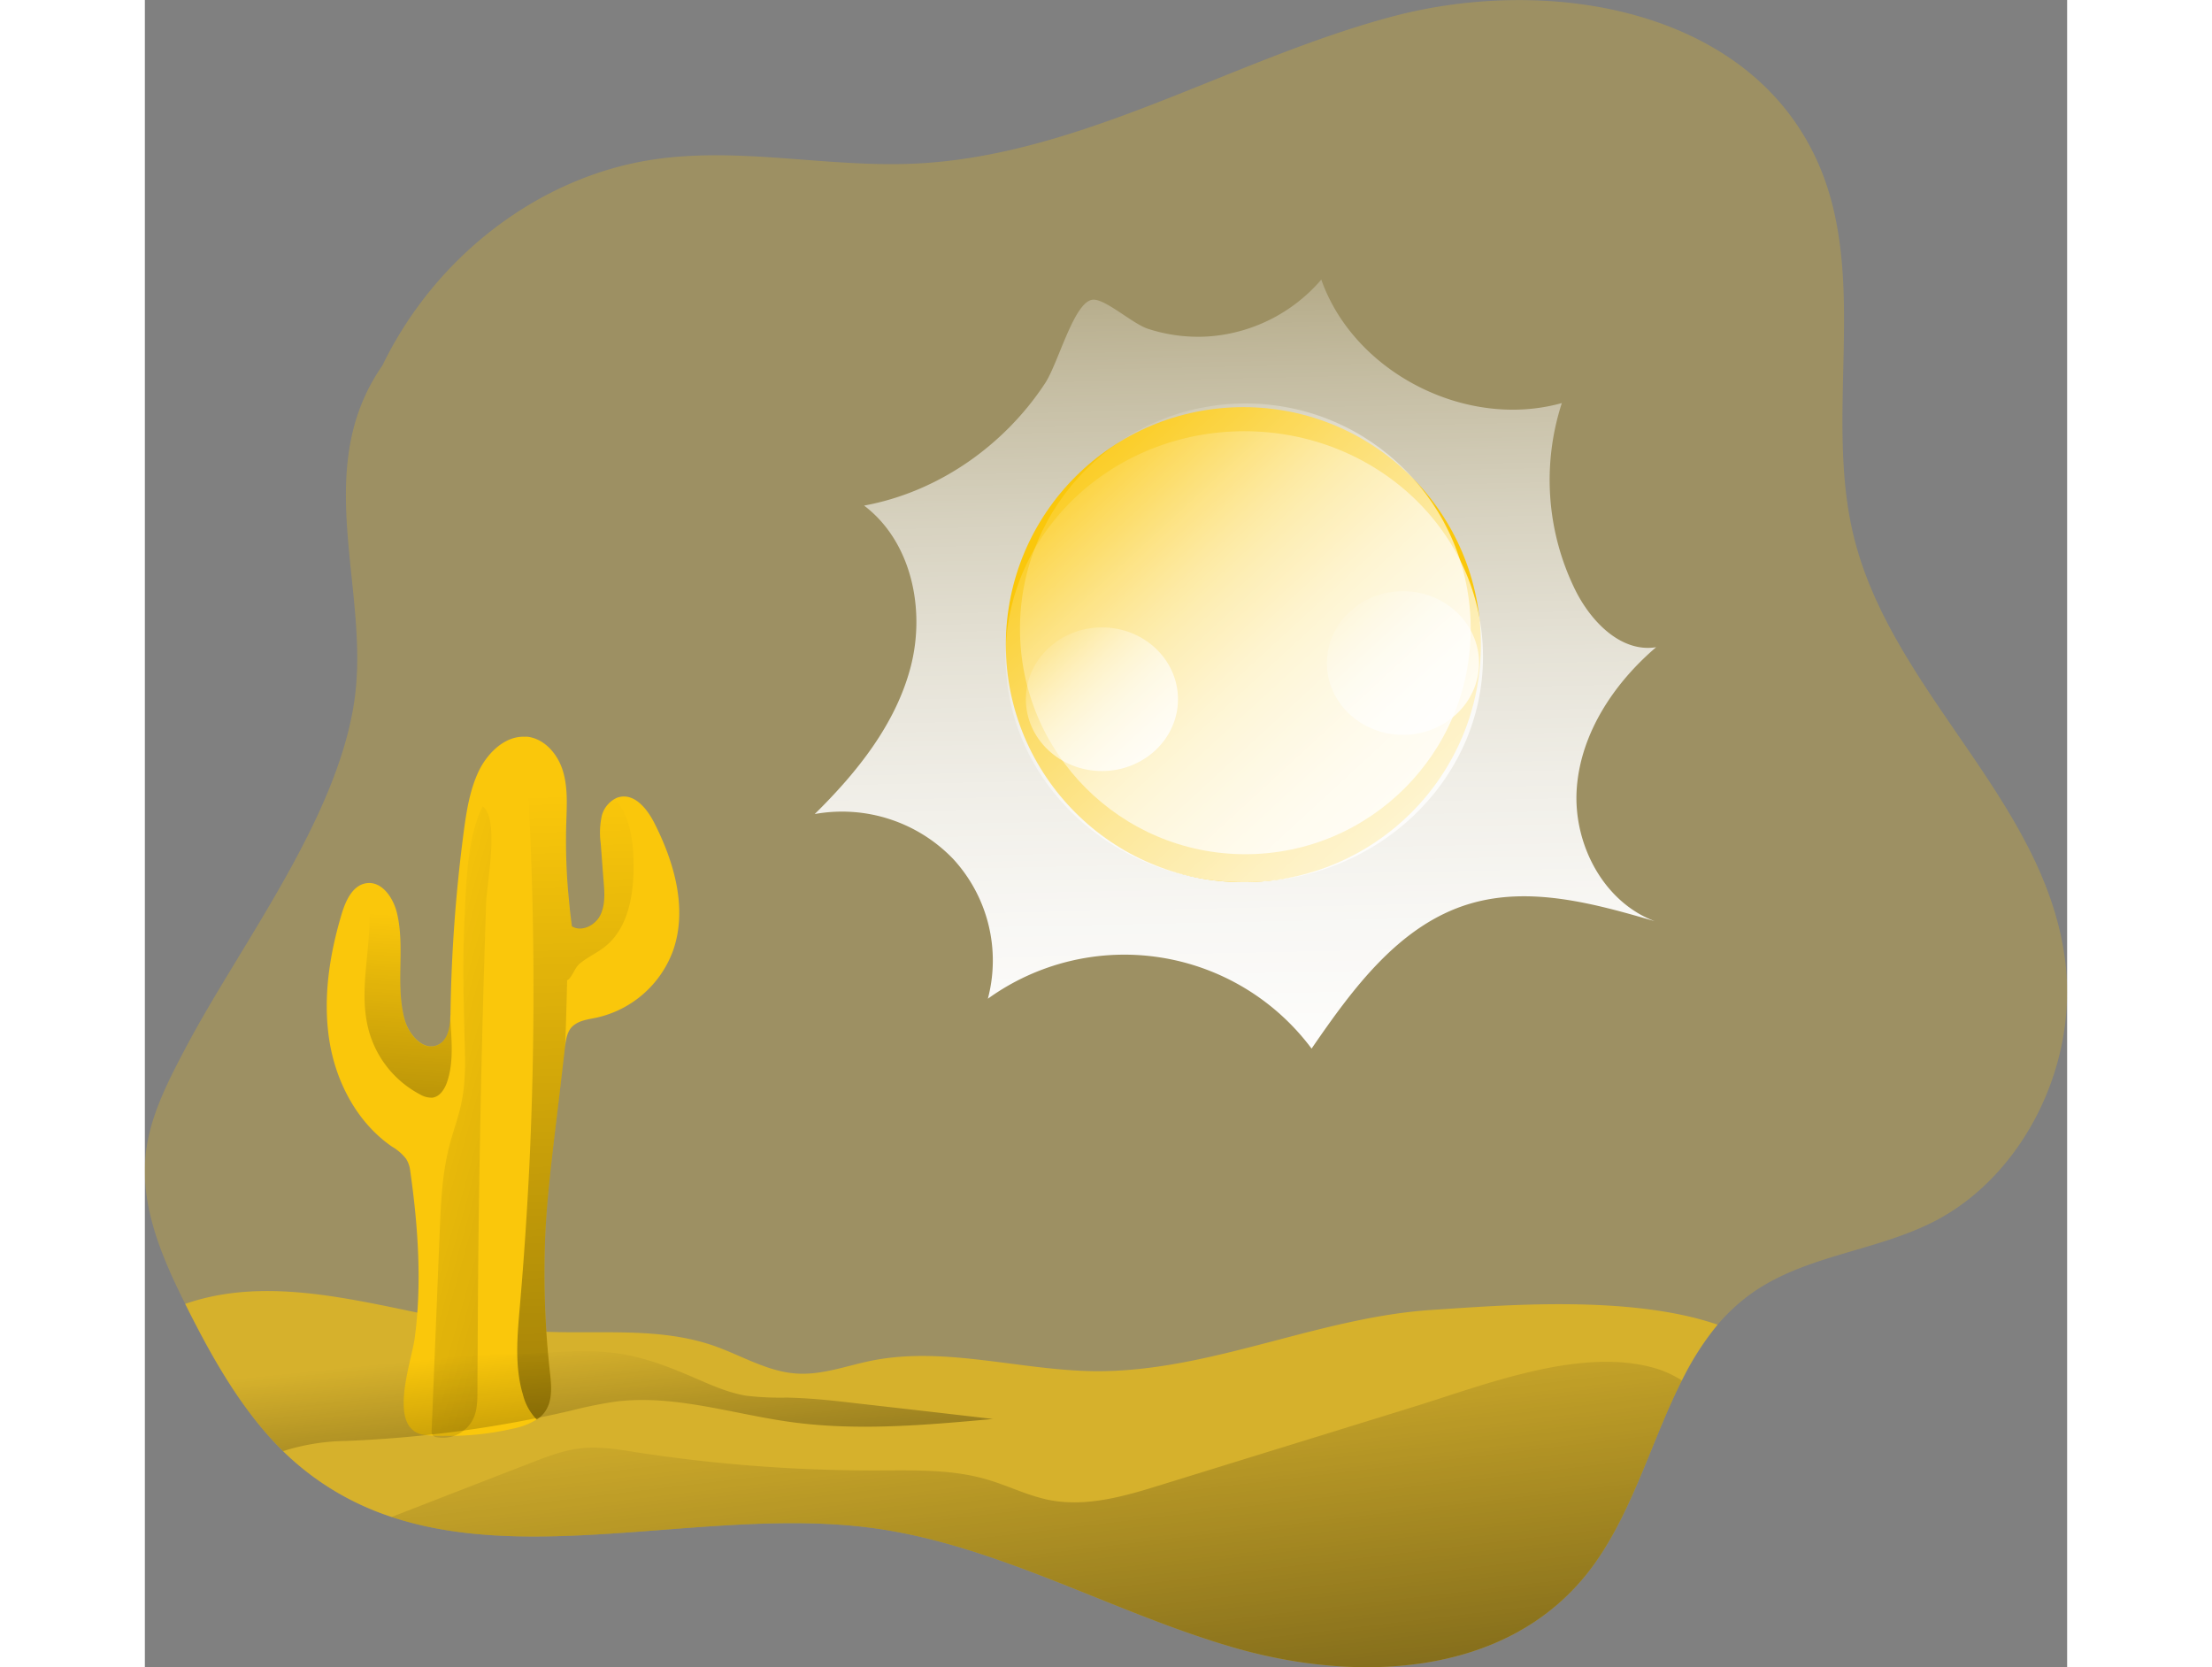 <svg id="Layer_1" data-name="Layer 1" xmlns="http://www.w3.org/2000/svg" xmlns:xlink="http://www.w3.org/1999/xlink" viewBox="0 0 544.43 472.18" width="406" height="306" class="illustration styles_illustrationTablet__1DWOa"><rect x="0" y="0" width="544.43" height="472.18" fill="#808080" stroke="none"/><defs><linearGradient id="linear-gradient" x1="314.14" y1="39.82" x2="320.61" y2="349.02" gradientUnits="userSpaceOnUse"><stop offset="0" stop-color="#fff" stop-opacity="0"></stop><stop offset="0.13" stop-color="#fff" stop-opacity="0.23"></stop><stop offset="0.23" stop-color="#fff" stop-opacity="0.41"></stop><stop offset="0.35" stop-color="#fff" stop-opacity="0.59"></stop><stop offset="0.48" stop-color="#fff" stop-opacity="0.74"></stop><stop offset="0.6" stop-color="#fff" stop-opacity="0.85"></stop><stop offset="0.72" stop-color="#fff" stop-opacity="0.93"></stop><stop offset="0.84" stop-color="#fff" stop-opacity="0.98"></stop><stop offset="0.95" stop-color="#fff"></stop></linearGradient><linearGradient id="linear-gradient-2" x1="256.57" y1="118.24" x2="434.76" y2="311.79" xlink:href="#linear-gradient"></linearGradient><linearGradient id="linear-gradient-3" x1="254.74" y1="124.46" x2="437.87" y2="323.39" xlink:href="#linear-gradient"></linearGradient><linearGradient id="linear-gradient-4" x1="253.02" y1="178.43" x2="311.35" y2="241.79" xlink:href="#linear-gradient"></linearGradient><linearGradient id="linear-gradient-5" x1="338.28" y1="168.18" x2="396.61" y2="231.54" xlink:href="#linear-gradient"></linearGradient><linearGradient id="linear-gradient-6" x1="257.87" y1="382.89" x2="291.93" y2="669.5" gradientUnits="userSpaceOnUse"><stop offset="0" stop-color="#010101" stop-opacity="0"></stop><stop offset="0.95" stop-color="#010101"></stop></linearGradient><linearGradient id="linear-gradient-7" x1="135.57" y1="382.48" x2="148.34" y2="508.27" xlink:href="#linear-gradient-6"></linearGradient><linearGradient id="linear-gradient-8" x1="84.39" y1="261.59" x2="70.76" y2="478.51" xlink:href="#linear-gradient-6"></linearGradient><linearGradient id="linear-gradient-9" x1="128.29" y1="227.1" x2="142.88" y2="755.78" xlink:href="#linear-gradient-6"></linearGradient><linearGradient id="linear-gradient-10" x1="68.8" y1="311.87" x2="508.16" y2="434.93" xlink:href="#linear-gradient-6"></linearGradient></defs><title>Sun</title><path d="M515.51,348.31c-17.32,8.84-38.08,9.58-53.55,21.76a53.75,53.75,0,0,0-7.71,7.44c-16.44,19.52-20.68,50.15-37.13,70.68-23.41,29.2-65.36,30.78-99.94,20.75s-67-29.17-102.49-33.87c-55-7.25-118.3,19-162.1-17.54-14.18-11.85-23.83-28.78-32.28-45.78,0,0,0-.06-.06-.1-6.51-13-12.66-27.29-11.24-42,1.07-10.91,6.22-20.78,11.24-30.33,15.44-29.33,43.18-65,47.94-98.84,4.41-31.18-12.53-65.33,7.9-94.63,15-31,44.42-53.45,76.6-58.31,24.51-3.69,49.37,2.27,74.1,1.14,47-2.14,89.49-29.4,135.1-41.6S466.3,5.15,484.14,52c12,31.73.61,68.57,8.54,101.75,10.78,45,55.14,75.79,60.15,122C556,305,540.27,335.62,515.51,348.31Z" transform="translate(-8.81 -2.34)" fill="#fac70b" opacity="0.24" style="isolation: isolate;"></path><path d="M212.51,145.53c13.45,10.2,17.42,29.39,13.21,45.62s-15.18,29.92-27.19,41.74a43.66,43.66,0,0,1,39.2,12.71,42.45,42.45,0,0,1,9.84,39.59,66.14,66.14,0,0,1,91.68,14.13c11.68-17,24.87-35.06,44.74-41,17.07-5.11,35.36-.09,52.45,4.92-14.75-5.55-23.25-22.24-22.07-37.79s10.53-29.62,22.47-39.81c-10,1.6-18.58-7.37-23-16.39a70.53,70.53,0,0,1-3.71-52.76C383,124.1,351.26,107.84,342,81.53a46.34,46.34,0,0,1-32.55,16.13,45.84,45.84,0,0,1-16.57-2.21c-4.18-1.36-11.48-8-15.2-8.24-5.5-.34-10,17.71-13.91,23.68C252.21,128.49,233.49,141.69,212.51,145.53Z" transform="translate(-8.81 -2.34)" fill="url(#linear-gradient)"></path><circle cx="311.12" cy="182.58" r="67.27" fill="#fac70b"></circle><circle cx="311.68" cy="178.1" r="63.83" fill="url(#linear-gradient-2)"></circle><ellipse cx="311.38" cy="185.99" rx="67.61" ry="63.86" fill="url(#linear-gradient-3)"></ellipse><ellipse cx="271.06" cy="198.03" rx="21.54" ry="20.34" fill="url(#linear-gradient-4)"></ellipse><ellipse cx="356.32" cy="187.78" rx="21.54" ry="20.34" fill="url(#linear-gradient-5)"></ellipse><path d="M454.25,377.51a80.38,80.38,0,0,0-10.13,15.8c-9.06,17.94-14.53,39.3-27,54.88-23.41,29.2-65.36,30.78-99.94,20.75s-67-29.17-102.49-33.87c-44.84-5.92-95.18,10.46-136-3.1a79,79,0,0,1-26.09-14.44c-1.62-1.36-3.17-2.75-4.66-4.21C38.12,403.67,30.61,391.56,24,379c-1.26-2.42-2.52-4.85-3.72-7.28,0,0,0-.06-.06-.1,31-10.74,65.36,5.51,98.61,7.71,17.12,1.13,34.87-1.49,51.08,4.14,7.81,2.72,15.16,7.32,23.38,7.87,7.28.52,14.31-2.23,21.46-3.66,20.72-4.11,42,2.78,63.13,3,32.41.26,63.1-15.25,95.44-17.35C392.81,372.07,429.29,368.9,454.25,377.51Z" transform="translate(-8.81 -2.34)" fill="#fac70b" opacity="0.61" style="isolation: isolate;"></path><path d="M444.12,393.31c-9.06,17.94-14.53,39.3-27,54.88-23.41,29.2-65.36,30.78-99.94,20.75s-67-29.17-102.49-33.87c-44.84-5.92-95.18,10.46-136-3.1q19.86-7.73,39.69-15.41c4.54-1.75,9.13-3.53,14-4.05,5.18-.58,10.42.32,15.57,1.13a440,440,0,0,0,67.82,5.15c10.56,0,21.27-.42,31.4,2.52,6.06,1.75,11.79,4.7,18,5.9,10.62,2,21.43-1.2,31.73-4.41l71.71-22.17c20-6.19,47.36-17.06,68.4-10.65A30,30,0,0,1,444.12,393.31Z" transform="translate(-8.81 -2.34)" fill="url(#linear-gradient-6)"></path><path d="M158.39,271.62a30,30,0,0,1-21.69,18.94c-2,.42-4.15.68-5.83,1.74a5.8,5.8,0,0,0-1.23,1c-1.3,1.49-1.59,3.59-1.85,5.6q-1.35,11.81-2.78,23.6c-1.1,9.29-2.2,18.58-2.72,27.91a255.31,255.31,0,0,0,1.26,40.63c.42,3.75.78,7.86-1.36,11a8.31,8.31,0,0,1-2.39,2.3,19.66,19.66,0,0,1-6.64,2.59A81.84,81.84,0,0,1,93.32,409c-1.56,0-3.14-.06-4.7-.19-11.65-.87-4.3-20.62-3.4-27.42,2.07-15.12,1-31.27-1.1-46.33-.1-.74-.19-1.49-.35-2.23a8.32,8.32,0,0,0-.94-2.24,13.66,13.66,0,0,0-4-3.49c-9.94-6.83-16-18.42-17.81-30.34s.1-24.15,3.56-35.67c1.11-3.66,3-7.8,6.64-8.55a1.28,1.28,0,0,1,.33-.06c4.4-.65,7.64,4.14,8.67,8.48,2.36,9.87-.55,20.49,2.2,30.27,1.23,4.3,5.41,9,9.46,7,2.55-1.23,3.23-4.33,3.43-7.31,0,0,0-.07,0-.07,0-.52.06-1,.06-1.49A440.68,440.68,0,0,1,99.11,238c.78-5.89,1.72-11.91,4.27-17.29,2.5-5.14,7.38-9.94,13-9.71a3.94,3.94,0,0,1,.84,0c4.89.62,8.58,5,10,9.72s1.1,9.74.94,14.66a170.19,170.19,0,0,0,.52,19.43l.39,4.07c.19,1.95.42,3.86.68,5.8,2.72,1.68,6.54-.23,8-3.08s1.27-6.28,1-9.45c-.3-3.69-.55-7.38-.85-11.07a22.31,22.31,0,0,1,.33-7.74,7.76,7.76,0,0,1,3.69-4.76,4.68,4.68,0,0,1,1.46-.55c4.33-.87,7.77,3.53,9.77,7.48C158.81,246.69,162.56,259.83,158.39,271.62Z" transform="translate(-8.81 -2.34)" fill="#fac70b"></path><path d="M249,404.22c-19.1,1.72-38.4,3.47-57.4.84-16.51-2.3-33-7.86-49.53-5.76a124.47,124.47,0,0,0-12.85,2.62,339.67,339.67,0,0,1-63.65,8.52,61.19,61.19,0,0,0-17.61,2.88C38.12,403.67,30.61,391.56,24,379c19.82-1.06,39.66-1,59,3,6.15,1.3,12.27,3,18.52,3.63,13.89,1.49,28.07-2,41.86.1,7.09,1.13,13.82,3.69,20.4,6.54,5,2.13,10,4.5,15.44,5.37a83.73,83.73,0,0,0,11.33.52c6.9.13,13.73.9,20.56,1.71Q230,402,249,404.22Z" transform="translate(-8.81 -2.34)" fill="url(#linear-gradient-7)"></path><path d="M94.48,308.56c-.68,2.13-2.07,4.4-4.27,4.66a6.4,6.4,0,0,1-3.5-.94A29.1,29.1,0,0,1,72.37,294.7c-3.3-11.4.58-23.12,0-34.67-.1-2.11-1-4.92-1.17-7.45a1.28,1.28,0,0,1,.33-.06c4.4-.65,7.64,4.14,8.67,8.48,2.36,9.87-.55,20.49,2.2,30.27,1.23,4.3,5.41,9,9.46,7,2.55-1.23,3.23-4.33,3.43-7.31.13,1.32.22,2.68.29,4C95.81,299.56,95.91,304.22,94.48,308.56Z" transform="translate(-8.81 -2.34)" fill="url(#linear-gradient-8)"></path><path d="M129.06,258.89a170.79,170.79,0,0,1-.91-23.5c.16-4.92.52-10-.94-14.66s-5.11-9.1-10-9.72a3.94,3.94,0,0,0-.84,0,1.06,1.06,0,0,1,.19-.45c2.07-3.21,7.45-1.23,9.45,1.07,2.37,2.75,3,6.6,3.34,10.26C130.48,234.16,129.51,246.56,129.06,258.89Z" transform="translate(-8.81 -2.34)" fill="none"></path><path d="M147.22,247.3c.06,8.49-1.49,17.91-8.13,23.18-2.3,1.82-5.05,3-7.25,4.89-1.36,1.2-2.17,4.08-3.43,4.57-.23,9.26-.49,17.93-.62,19q-1.35,11.81-2.78,23.6c-1.1,9.29-2.2,18.58-2.72,27.91a255.31,255.31,0,0,0,1.26,40.63c.42,3.75.78,7.86-1.36,11a8.31,8.31,0,0,1-2.39,2.3,15.38,15.38,0,0,1-3.89-7c-2.43-8-1.62-16.64-.9-25q1.74-20.16,2.72-40.37,1.65-35.4.93-70.8-.37-17.73-1.32-35.39c-.2-3.07-2.27-11.78-1-14.89a3.94,3.94,0,0,1,.84,0c4.89.62,8.58,5,10,9.72s1.1,9.74.94,14.66a170.19,170.19,0,0,0,.52,19.43l.39,4.07c.19,1.95.42,3.86.68,5.8,2.72,1.68,6.54-.23,8-3.08s1.27-6.28,1-9.45c-.3-3.69-.55-7.38-.85-11.07a22.31,22.31,0,0,1,.33-7.74,7.76,7.76,0,0,1,3.69-4.76c.1.1.19.23.29.33C146.34,233.9,147.19,240.83,147.22,247.3Z" transform="translate(-8.81 -2.34)" fill="url(#linear-gradient-9)"></path><path d="M103,396c0,2.86,0,5.84-1.31,8.41a9.62,9.62,0,0,1-10.15,5,2,2,0,0,1-1.19-.58,2.2,2.2,0,0,1-.31-1.5q1.13-27.92,2.26-55.81c.33-8.32.68-16.71,2.77-24.77,1.09-4.2,2.65-8.28,3.49-12.54,1.1-5.53,1-11.22.82-16.86-.3-11.3-.62-22.62-.08-33.92.49-10.18.65-23.46,5.16-32.72,4.88,3.6,1.19,21.67,1,27.33q-.55,16.74-1,33.49-.85,33.19-1.22,66.41Q103.09,377,103,396Z" transform="translate(-8.81 -2.34)" fill="url(#linear-gradient-10)"></path></svg>